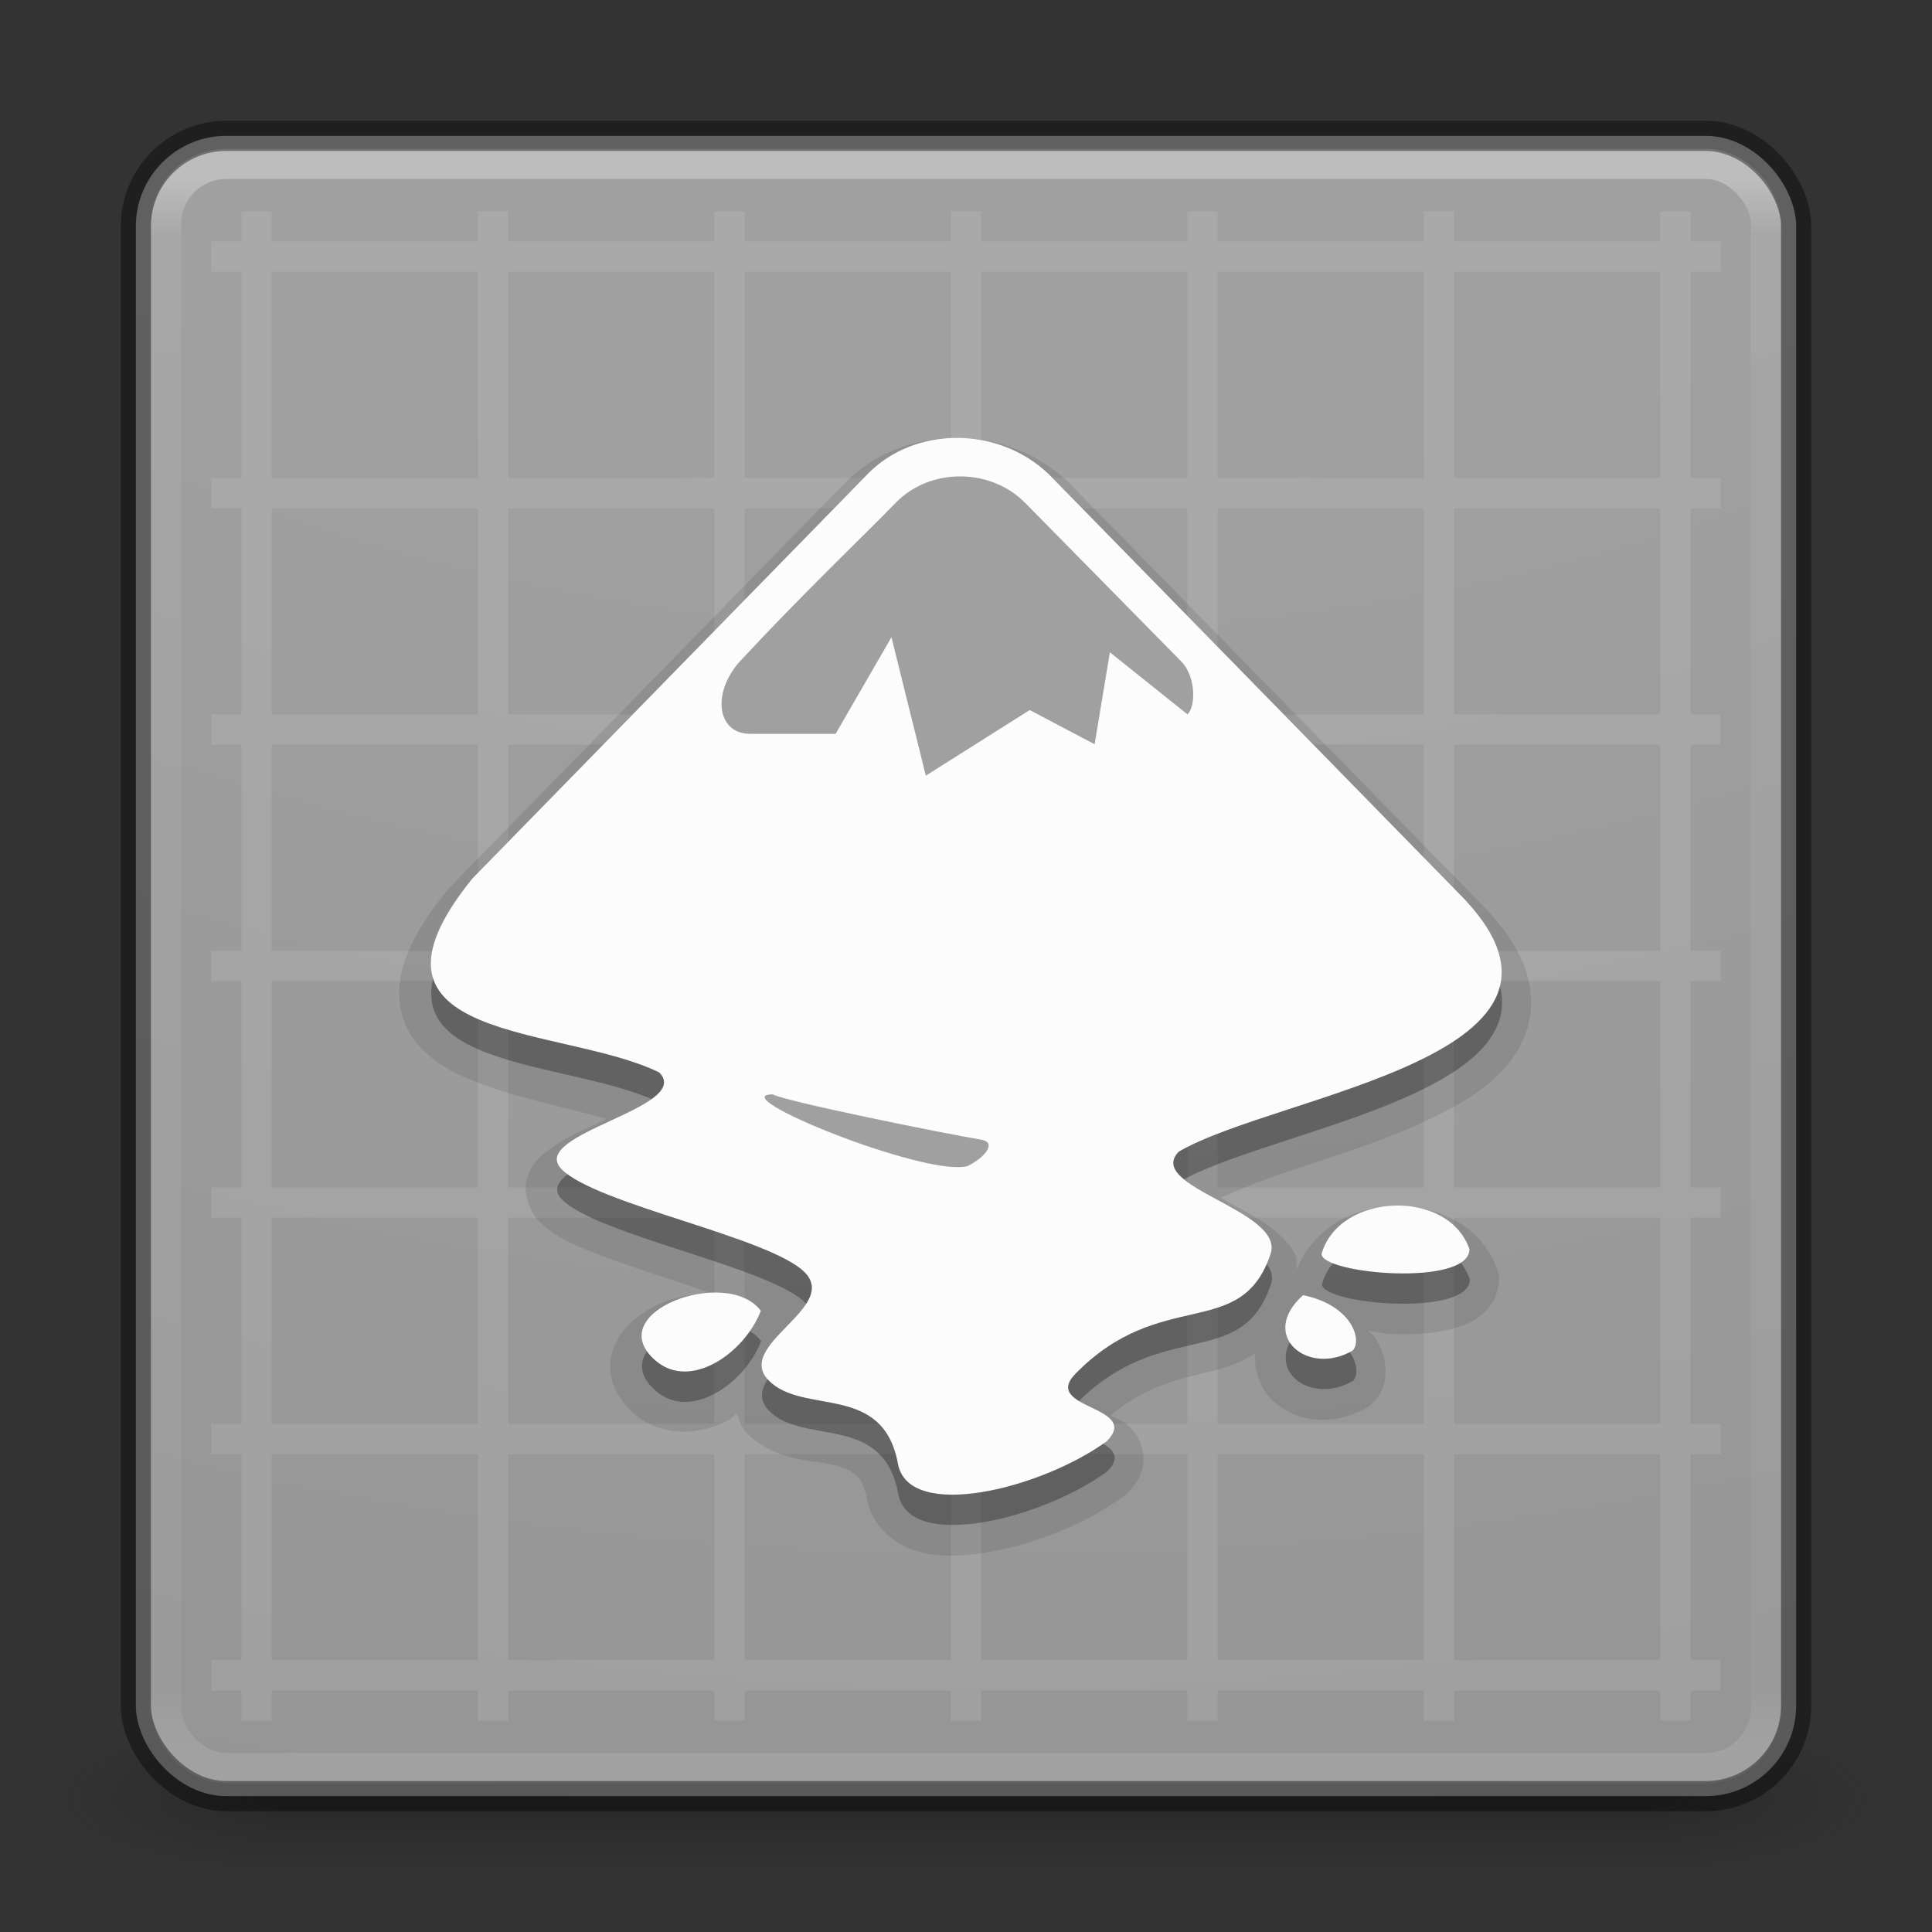 <?xml version="1.0" encoding="UTF-8" standalone="no"?>
<!-- Created with Inkscape (http://www.inkscape.org/) -->

<svg
   xmlns:dc="http://purl.org/dc/elements/1.1/"
   xmlns:cc="http://creativecommons.org/ns#"
   xmlns:rdf="http://www.w3.org/1999/02/22-rdf-syntax-ns#"
   xmlns:svg="http://www.w3.org/2000/svg"
   xmlns="http://www.w3.org/2000/svg"
   xmlns:xlink="http://www.w3.org/1999/xlink"
   xmlns:sodipodi="http://sodipodi.sourceforge.net/DTD/sodipodi-0.dtd"
   xmlns:inkscape="http://www.inkscape.org/namespaces/inkscape"
   version="1.1"
   width="64"
   height="64"
   id="svg6333"
   inkscape:version="0.91 r13725"
   sodipodi:docname="inkscape_64.svg">
  <rect width="100%" height="100%" fill="#333333" stroke="none"/>
  <sodipodi:namedview
     pagecolor="#ffffff"
     bordercolor="#666666"
     borderopacity="1"
     objecttolerance="10"
     gridtolerance="10"
     guidetolerance="10"
     inkscape:pageopacity="0"
     inkscape:pageshadow="2"
     inkscape:window-width="1366"
     inkscape:window-height="705"
     id="namedview49"
     showgrid="false"
     inkscape:zoom="8.3125"
     inkscape:cx="32"
     inkscape:cy="32"
     inkscape:window-x="0"
     inkscape:window-y="30"
     inkscape:window-maximized="1"
     inkscape:current-layer="svg6333"
     showguides="true"
     inkscape:guide-bbox="true">
    <sodipodi:guide
       position="3.668,37.754"
       orientation="1,0"
       id="guide4206" />
    <sodipodi:guide
       position="42.646,3.974"
       orientation="0,1"
       id="guide4208" />
    <sodipodi:guide
       position="60.071,27.208"
       orientation="1,0"
       id="guide4210" />
    <sodipodi:guide
       position="44.786,60.071"
       orientation="0,1"
       id="guide4212" />
  </sodipodi:namedview>
  <defs
     id="defs6335">
    <linearGradient
       x1="167.983"
       y1="8.508"
       x2="167.983"
       y2="54.78"
       id="linearGradient5809"
       xlink:href="#linearGradient5803"
       gradientUnits="userSpaceOnUse"
       gradientTransform="translate(-130,1.759402e-6)" />
    <linearGradient
       id="linearGradient5803">
      <stop
         id="stop5805"
         style="stop-color:#fff5ef;stop-opacity:1"
         offset="0" />
      <stop
         id="stop5807"
         style="stop-color:#fef8dd;stop-opacity:1"
         offset="1" />
    </linearGradient>
    <linearGradient
       x1="27.096"
       y1="10.881"
       x2="27.096"
       y2="39.151"
       id="linearGradient5801"
       xlink:href="#linearGradient3895-9-0-3-5-2-0-4-9"
       gradientUnits="userSpaceOnUse"
       gradientTransform="matrix(1.41,0,0,1.41,0.391,-2.256)" />
    <linearGradient
       id="linearGradient3895-9-0-3-5-2-0-4-9">
      <stop
         id="stop3897-0-5-7-89-6-6-7-0"
         style="stop-color:#dc5639;stop-opacity:1"
         offset="0" />
      <stop
         id="stop3899-8-7-06-3-8-3-8-0"
         style="stop-color:#9d0f0f;stop-opacity:1"
         offset="1" />
    </linearGradient>
    <linearGradient
       x1="24"
       y1="5"
       x2="24"
       y2="43"
       id="linearGradient3381-5-4"
       xlink:href="#linearGradient3924-2-2-5-8"
       gradientUnits="userSpaceOnUse"
       gradientTransform="matrix(1.432,0,0,1.436,-2.378,-2.471)" />
    <linearGradient
       id="linearGradient3924-2-2-5-8">
      <stop
         id="stop3926-9-4-9-6"
         style="stop-color:#ffffff;stop-opacity:1"
         offset="0" />
      <stop
         id="stop3928-9-8-6-5"
         style="stop-color:#ffffff;stop-opacity:0.235"
         offset="0.063" />
      <stop
         id="stop3930-3-5-1-7"
         style="stop-color:#ffffff;stop-opacity:0.157"
         offset="0.951" />
      <stop
         id="stop3932-8-0-4-8"
         style="stop-color:#ffffff;stop-opacity:0.392"
         offset="1" />
    </linearGradient>
    <radialGradient
       cx="6.73"
       cy="9.957"
       r="12.672"
       fx="6.2"
       fy="9.957"
       id="radialGradient3402-7-1-6"
       xlink:href="#linearGradient2867-449-88-871-390-598-476-591-434-148-57-177-8-3-3-6-4-8-8-8"
       gradientUnits="userSpaceOnUse"
       gradientTransform="matrix(0,13.394,-16.444,0,196.902,-114.894)" />
    <linearGradient
       id="linearGradient2867-449-88-871-390-598-476-591-434-148-57-177-8-3-3-6-4-8-8-8">
      <stop
         id="stop3750-1-0-7-6-6-1-3-9"
         style="stop-color:#ffcd7d;stop-opacity:1"
         offset="0" />
      <stop
         id="stop3752-3-7-4-0-32-8-923-0"
         style="stop-color:#fc8f36;stop-opacity:1"
         offset="0.262" />
      <stop
         id="stop3754-1-8-5-2-7-6-7-1"
         style="stop-color:#e23a0e;stop-opacity:1"
         offset="0.705" />
      <stop
         id="stop3756-1-6-2-6-6-1-96-6"
         style="stop-color:#ac441f;stop-opacity:1"
         offset="1" />
    </linearGradient>
    <radialGradient
       cx="4.993"
       cy="43.5"
       r="2.5"
       fx="4.993"
       fy="43.5"
       id="radialGradient3337-2-2"
       xlink:href="#linearGradient3688-166-749-4-0-3-8"
       gradientUnits="userSpaceOnUse"
       gradientTransform="matrix(2.004,0,0,1.4,27.988,-17.4)" />
    <linearGradient
       id="linearGradient3688-166-749-4-0-3-8">
      <stop
         id="stop2883-4-0-1-8"
         style="stop-color:#181818;stop-opacity:1"
         offset="0" />
      <stop
         id="stop2885-9-2-9-6"
         style="stop-color:#181818;stop-opacity:0"
         offset="1" />
    </linearGradient>
    <radialGradient
       cx="4.993"
       cy="43.5"
       r="2.5"
       fx="4.993"
       fy="43.5"
       id="radialGradient3339-1-4"
       xlink:href="#linearGradient3688-464-309-9-2-4-2"
       gradientUnits="userSpaceOnUse"
       gradientTransform="matrix(2.004,0,0,1.4,-20.012,-104.4)" />
    <linearGradient
       id="linearGradient3688-464-309-9-2-4-2">
      <stop
         id="stop2889-7-9-6-9"
         style="stop-color:#181818;stop-opacity:1"
         offset="0" />
      <stop
         id="stop2891-6-6-1-7"
         style="stop-color:#181818;stop-opacity:0"
         offset="1" />
    </linearGradient>
    <linearGradient
       id="linearGradient3702-501-757-8-4-1-1">
      <stop
         id="stop2895-8-9-9-1"
         style="stop-color:#181818;stop-opacity:0"
         offset="0" />
      <stop
         id="stop2897-7-8-7-7"
         style="stop-color:#181818;stop-opacity:1"
         offset="0.5" />
      <stop
         id="stop2899-4-5-1-5"
         style="stop-color:#181818;stop-opacity:0"
         offset="1" />
    </linearGradient>
    <linearGradient
       x1="25.058"
       y1="47.028"
       x2="25.058"
       y2="39.999"
       id="linearGradient6394"
       xlink:href="#linearGradient3702-501-757-8-4-1-1"
       gradientUnits="userSpaceOnUse" />
    <linearGradient
       id="linearGradient2867-449-88-871-390-598-476-591-434-148-57-177-8-3-3-6-4-8-8-8-2">
      <stop
         id="stop3750-1-0-7-6-6-1-3-9-3"
         style="stop-color:#29abe2;stop-opacity:1"
         offset="0" />
      <stop
         id="stop3752-3-7-4-0-32-8-923-0-5"
         style="stop-color:#28aae1;stop-opacity:1"
         offset="0.262" />
      <stop
         id="stop3754-1-8-5-2-7-6-7-1-0"
         style="stop-color:#1d99d6;stop-opacity:1"
         offset="0.705" />
      <stop
         id="stop3756-1-6-2-6-6-1-96-6-6"
         style="stop-color:#0274bd;stop-opacity:1"
         offset="1" />
    </linearGradient>
    <radialGradient
       id="radialGradient3045"
       gradientUnits="userSpaceOnUse"
       cy="8.45"
       cx="11.546"
       gradientTransform="matrix(2.7074744e-8,3.257,-3.445,-6.0002583e-8,-26.465,-23.222)"
       r="20">
      <stop
         id="stop3750-6-3-7-0-5-3-5-7"
         stop-color="#a0a0a0"
         offset="0" />
      <stop
         id="stop3752-3-7-7-6-4-4-3-4"
         stop-color="#a0a0a0"
         offset=".262" />
      <stop
         id="stop3754-1-7-4-6-36-7-7-2-4"
         stop-color="#8e8e8e"
         offset=".705" />
      <stop
         id="stop3756-7-5-7-1-4-3-1-7"
         stop-color="#666"
         offset="1" />
    </radialGradient>
    <linearGradient
       id="linearGradient3037"
       y2="43"
       gradientUnits="userSpaceOnUse"
       x2="24"
       gradientTransform="matrix(1.394,0,0,1.394,-1.577,-1.469)"
       y1="5"
       x1="24">
      <stop
         id="stop3926-2-0"
         stop-color="#fff"
         offset="0" />
      <stop
         id="stop3928-2-0"
         stop-color="#fff"
         stop-opacity=".235"
         offset=".063" />
      <stop
         id="stop3930-6-1"
         stop-color="#fff"
         stop-opacity=".157"
         offset=".951" />
      <stop
         id="stop3932-1-6"
         stop-color="#fff"
         stop-opacity=".392"
         offset="1" />
    </linearGradient>
    <radialGradient
       gradientTransform="matrix(2.004,0,0,1.4,27.988,-17.4)"
       gradientUnits="userSpaceOnUse"
       xlink:href="#linearGradient3688-166-749-4-0-3-8"
       id="radialGradient2873-966-168-714"
       fy="43.5"
       fx="4.993"
       r="2.5"
       cy="43.5"
       cx="4.993" />
    <radialGradient
       gradientTransform="matrix(2.004,0,0,1.4,-20.012,-104.4)"
       gradientUnits="userSpaceOnUse"
       xlink:href="#linearGradient3688-166-749-4-0-3-8"
       id="radialGradient2875-742-326-419"
       fy="43.5"
       fx="4.993"
       r="2.5"
       cy="43.5"
       cx="4.993" />
    <radialGradient
       r="12.672"
       fy="9.957"
       fx="6.2"
       cy="9.957"
       cx="6.73"
       gradientTransform="matrix(0,13.394,-16.444,0,196.902,-114.894)"
       gradientUnits="userSpaceOnUse"
       id="radialGradient4147"
       xlink:href="#radialGradient3045" />
    <linearGradient
       id="linearGradient2867-449-88-871-390-598-476-591-434-148-57-177-8-3-3-6-4-8-8-8-5">
      <stop
         id="stop3750-1-0-7-6-6-1-3-9-3-3"
         style="stop-color:#919caf;stop-opacity:1;"
         offset="0" />
      <stop
         id="stop3752-3-7-4-0-32-8-923-0-7"
         style="stop-color:#68758e;stop-opacity:1;"
         offset="0.262" />
      <stop
         id="stop3754-1-8-5-2-7-6-7-1-9"
         style="stop-color:#485a6c;stop-opacity:1;"
         offset="0.705" />
      <stop
         id="stop3756-1-6-2-6-6-1-96-6-0"
         style="stop-color:#444c5c;stop-opacity:1;"
         offset="1" />
    </linearGradient>
    <linearGradient
       y2="42.092"
       x2="24"
       y1="5.909"
       x1="24"
       gradientTransform="matrix(1.432,0,0,1.436,-2.378,-2.471)"
       gradientUnits="userSpaceOnUse"
       id="linearGradient3904"
       xlink:href="#linearGradient4270" />
    <linearGradient
       id="linearGradient4270">
      <stop
         id="stop4272"
         style="stop-color:#ffffff;stop-opacity:1"
         offset="0" />
      <stop
         id="stop4274"
         style="stop-color:#ffffff;stop-opacity:0.235"
         offset="0.035" />
      <stop
         id="stop4276"
         style="stop-color:#ffffff;stop-opacity:0.157"
         offset="0.962" />
      <stop
         id="stop4278"
         style="stop-color:#ffffff;stop-opacity:0.392"
         offset="1" />
    </linearGradient>
    <linearGradient
       inkscape:collect="always"
       xlink:href="#linearGradient3702-501-757-8-4-1-1"
       id="linearGradient4264"
       gradientUnits="userSpaceOnUse"
       x1="25.058"
       y1="47.028"
       x2="25.058"
       y2="39.999" />
  </defs>
  <g
     style="display:inline"
     id="g2036"
     transform="matrix(1.5,0,0,0.556,-4,35.889)">
    <g
       style="opacity:0.4"
       id="g3712"
       transform="matrix(1.053,0,0,1.286,-1.263,-13.429)">
      <rect
         style="fill:url(#radialGradient2873-966-168-714);fill-opacity:1;stroke:none"
         id="rect2801"
         y="40"
         x="38"
         height="7"
         width="5" />
      <rect
         style="fill:url(#radialGradient2875-742-326-419);fill-opacity:1;stroke:none"
         id="rect3696"
         transform="scale(-1,-1)"
         y="-47"
         x="-10"
         height="7"
         width="5" />
      <rect
         style="fill:url(#linearGradient4264);fill-opacity:1;stroke:none"
         id="rect3700"
         y="40"
         x="10"
         height="7"
         width="28" />
    </g>
  </g>
  <rect
     width="55"
     height="55"
     rx="3"
     ry="3"
     x="4.5"
     y="4.5"
     id="rect5505-21-3-8-5-2-9"
     style="color:#000000;display:inline;overflow:visible;visibility:visible;fill:url(#radialGradient4147);fill-opacity:1.0;fill-rule:nonzero;stroke:none;stroke-width:1;marker:none;enable-background:accumulate" />
  <path
     style="color:#000000;font-style:normal;font-variant:normal;font-weight:normal;font-stretch:normal;font-size:medium;line-height:normal;font-family:sans-serif;text-indent:0;text-align:start;text-decoration:none;text-decoration-line:none;text-decoration-style:solid;text-decoration-color:#000000;letter-spacing:normal;word-spacing:normal;text-transform:none;direction:ltr;block-progression:tb;writing-mode:lr-tb;baseline-shift:baseline;text-anchor:start;white-space:normal;clip-rule:nonzero;display:inline;overflow:visible;visibility:visible;opacity:0.1;isolation:auto;mix-blend-mode:normal;color-interpolation:sRGB;color-interpolation-filters:linearRGB;solid-color:#000000;solid-opacity:1;fill:#ffffff;fill-opacity:1;fill-rule:evenodd;stroke:none;stroke-width:1px;stroke-linecap:butt;stroke-linejoin:miter;stroke-miterlimit:4;stroke-dasharray:none;stroke-dashoffset:0;stroke-opacity:1;color-rendering:auto;image-rendering:auto;shape-rendering:auto;text-rendering:auto;enable-background:accumulate"
     d="M 8 7 L 8 8 L 7 8 L 7 9 L 8 9 L 8 15.834 L 7 15.834 L 7 16.834 L 8 16.834 L 8 23.666 L 7 23.666 L 7 24.666 L 8 24.666 L 8 31.5 L 7 31.5 L 7 32.5 L 8 32.5 L 8 39.334 L 7 39.334 L 7 40.334 L 8 40.334 L 8 47.166 L 7 47.166 L 7 48.166 L 8 48.166 L 8 55 L 7 55 L 7 56 L 8 56 L 8 57 L 9 57 L 9 56 L 15.834 56 L 15.834 57 L 16.834 57 L 16.834 56 L 23.666 56 L 23.666 57 L 24.666 57 L 24.666 56 L 31.5 56 L 31.5 57 L 32.5 57 L 32.5 56 L 39.334 56 L 39.334 57 L 40.334 57 L 40.334 56 L 47.166 56 L 47.166 57 L 48.166 57 L 48.166 56 L 55 56 L 55 57 L 56 57 L 56 56 L 57 56 L 57 55 L 56 55 L 56 48.166 L 57 48.166 L 57 47.166 L 56 47.166 L 56 40.334 L 57 40.334 L 57 39.334 L 56 39.334 L 56 32.5 L 57 32.5 L 57 31.5 L 56 31.5 L 56 24.666 L 57 24.666 L 57 23.666 L 56 23.666 L 56 16.834 L 57 16.834 L 57 15.834 L 56 15.834 L 56 9 L 57 9 L 57 8 L 56 8 L 56 7 L 55 7 L 55 8 L 48.166 8 L 48.166 7 L 47.166 7 L 47.166 8 L 40.334 8 L 40.334 7 L 39.334 7 L 39.334 8 L 32.5 8 L 32.5 7 L 31.5 7 L 31.5 8 L 24.666 8 L 24.666 7 L 23.666 7 L 23.666 8 L 16.834 8 L 16.834 7 L 15.834 7 L 15.834 8 L 9 8 L 9 7 L 8 7 z M 9 9 L 15.834 9 L 15.834 15.834 L 9 15.834 L 9 9 z M 16.834 9 L 23.666 9 L 23.666 15.834 L 16.834 15.834 L 16.834 9 z M 24.666 9 L 31.5 9 L 31.5 15.834 L 24.666 15.834 L 24.666 9 z M 32.5 9 L 39.334 9 L 39.334 15.834 L 32.5 15.834 L 32.5 9 z M 40.334 9 L 47.166 9 L 47.166 15.834 L 40.334 15.834 L 40.334 9 z M 48.166 9 L 55 9 L 55 15.834 L 48.166 15.834 L 48.166 9 z M 9 16.834 L 15.834 16.834 L 15.834 23.666 L 9 23.666 L 9 16.834 z M 16.834 16.834 L 23.666 16.834 L 23.666 23.666 L 16.834 23.666 L 16.834 16.834 z M 24.666 16.834 L 31.5 16.834 L 31.5 23.666 L 24.666 23.666 L 24.666 16.834 z M 32.5 16.834 L 39.334 16.834 L 39.334 23.666 L 32.5 23.666 L 32.5 16.834 z M 40.334 16.834 L 47.166 16.834 L 47.166 23.666 L 40.334 23.666 L 40.334 16.834 z M 48.166 16.834 L 55 16.834 L 55 23.666 L 48.166 23.666 L 48.166 16.834 z M 9 24.666 L 15.834 24.666 L 15.834 31.5 L 9 31.5 L 9 24.666 z M 16.834 24.666 L 23.666 24.666 L 23.666 31.5 L 16.834 31.5 L 16.834 24.666 z M 24.666 24.666 L 31.5 24.666 L 31.5 31.5 L 24.666 31.5 L 24.666 24.666 z M 32.5 24.666 L 39.334 24.666 L 39.334 31.5 L 32.5 31.5 L 32.5 24.666 z M 40.334 24.666 L 47.166 24.666 L 47.166 31.5 L 40.334 31.5 L 40.334 24.666 z M 48.166 24.666 L 55 24.666 L 55 31.5 L 48.166 31.5 L 48.166 24.666 z M 9 32.5 L 15.834 32.5 L 15.834 39.334 L 9 39.334 L 9 32.5 z M 16.834 32.5 L 23.666 32.5 L 23.666 39.334 L 16.834 39.334 L 16.834 32.5 z M 24.666 32.5 L 31.5 32.5 L 31.5 39.334 L 24.666 39.334 L 24.666 32.5 z M 32.5 32.5 L 39.334 32.5 L 39.334 39.334 L 32.5 39.334 L 32.5 32.5 z M 40.334 32.5 L 47.166 32.5 L 47.166 39.334 L 40.334 39.334 L 40.334 32.5 z M 48.166 32.5 L 55 32.5 L 55 39.334 L 48.166 39.334 L 48.166 32.5 z M 9 40.334 L 15.834 40.334 L 15.834 47.166 L 9 47.166 L 9 40.334 z M 16.834 40.334 L 23.666 40.334 L 23.666 47.166 L 16.834 47.166 L 16.834 40.334 z M 24.666 40.334 L 31.5 40.334 L 31.5 47.166 L 24.666 47.166 L 24.666 40.334 z M 32.5 40.334 L 39.334 40.334 L 39.334 47.166 L 32.5 47.166 L 32.5 40.334 z M 40.334 40.334 L 47.166 40.334 L 47.166 47.166 L 40.334 47.166 L 40.334 40.334 z M 48.166 40.334 L 55 40.334 L 55 47.166 L 48.166 47.166 L 48.166 40.334 z M 9 48.166 L 15.834 48.166 L 15.834 55 L 9 55 L 9 48.166 z M 16.834 48.166 L 23.666 48.166 L 23.666 55 L 16.834 55 L 16.834 48.166 z M 24.666 48.166 L 31.5 48.166 L 31.5 55 L 24.666 55 L 24.666 48.166 z M 32.5 48.166 L 39.334 48.166 L 39.334 55 L 32.5 55 L 32.5 48.166 z M 40.334 48.166 L 47.166 48.166 L 47.166 55 L 40.334 55 L 40.334 48.166 z M 48.166 48.166 L 55 48.166 L 55 55 L 48.166 55 L 48.166 48.166 z "
     id="path4218" />
  <rect
     style="opacity:0.3;fill:none;stroke:url(#linearGradient3904);stroke-width:1;stroke-linecap:round;stroke-linejoin:round;stroke-miterlimit:4;stroke-dasharray:none;stroke-dashoffset:0;stroke-opacity:1"
     id="rect6741"
     y="5.429"
     x="5.5"
     ry="2"
     rx="2"
     height="53.142"
     width="53" />
  <rect
     style="color:#000000;display:inline;overflow:visible;visibility:visible;opacity:0.4;fill:none;stroke:#000000;stroke-width:1;stroke-linecap:round;stroke-linejoin:round;stroke-miterlimit:4;stroke-dasharray:none;stroke-dashoffset:0;stroke-opacity:1;marker:none;enable-background:accumulate"
     id="rect5505-21-9"
     y="4.5"
     x="4.5"
     ry="3"
     rx="3"
     height="55"
     width="55" />
  <g
     id="g3824-35-2"
     transform="matrix(1.394,0,0,1.394,-143.927,-32.977)"
     style="fill:#000000;fill-opacity:1;stroke:none" />
  <g
     id="g3824"
     transform="matrix(1.394,0,0,1.394,-1.442,-0.449)"
     style="opacity:0.1;fill:none;fill-opacity:1;stroke:#000000;stroke-width:1.435;stroke-miterlimit:4;stroke-dasharray:none;stroke-opacity:1">
    <path
       style="color:#000000;font-style:normal;font-variant:normal;font-weight:normal;font-stretch:normal;font-size:medium;line-height:normal;font-family:sans-serif;text-indent:0;text-align:start;text-decoration:none;text-decoration-line:none;text-decoration-style:solid;text-decoration-color:#000000;letter-spacing:normal;word-spacing:normal;text-transform:none;direction:ltr;block-progression:tb;writing-mode:lr-tb;baseline-shift:baseline;text-anchor:start;white-space:normal;clip-rule:nonzero;display:inline;overflow:visible;visibility:visible;opacity:1;isolation:auto;mix-blend-mode:normal;color-interpolation:sRGB;color-interpolation-filters:linearRGB;solid-color:#000000;solid-opacity:1;fill:#000000;fill-opacity:1;fill-rule:nonzero;stroke:none;stroke-width:2;stroke-linecap:butt;stroke-linejoin:miter;stroke-miterlimit:4;stroke-dasharray:none;stroke-dashoffset:0;stroke-opacity:1;color-rendering:auto;image-rendering:auto;shape-rendering:auto;text-rendering:auto;enable-background:accumulate"
       d="m -64.58,-1.428 c -1.34,-0.003 -2.694,0.485 -3.688,1.502 l -13.123,13.428 -0.029,0.037 c -1.186,1.469 -1.758,2.691 -1.555,3.889 0.203,1.198 1.2,1.913 2.188,2.332 1.549,0.657 3.235,0.949 4.623,1.35 -0.132,0.065 -0.179,0.104 -0.32,0.17 -0.548,0.254 -1.124,0.496 -1.629,0.889 -0.253,0.196 -0.537,0.44 -0.674,0.918 -0.137,0.478 0.084,1.088 0.389,1.4 0.526,0.537 1.164,0.792 1.928,1.094 0.764,0.302 1.642,0.586 2.506,0.867 0.47,0.153 0.864,0.299 1.301,0.449 -0.05,0.001 -0.103,-0.02 -0.152,-0.018 -0.963,0.051 -1.891,0.352 -2.582,1.027 -0.345,0.338 -0.648,0.84 -0.635,1.439 0.013,0.599 0.351,1.142 0.807,1.537 0.928,0.803 2.221,0.687 3.113,0.195 0.101,-0.056 0.171,-0.151 0.268,-0.215 0.093,0.218 0.149,0.458 0.307,0.619 0.951,0.973 2.151,0.907 2.867,1.078 0.358,0.085 0.597,0.19 0.754,0.328 0.157,0.138 0.298,0.325 0.391,0.832 0.158,0.861 0.907,1.489 1.635,1.699 0.728,0.21 1.496,0.177 2.295,0.047 1.598,-0.261 3.315,-0.953 4.566,-1.869 l 0.068,-0.049 0.057,-0.059 c 0.225,-0.23 0.433,-0.506 0.506,-0.9 0.073,-0.394 -0.078,-0.839 -0.271,-1.088 -0.302,-0.39 -0.564,-0.46 -0.809,-0.566 1.031,-0.861 1.963,-1.145 2.975,-1.381 0.579,-0.135 1.208,-0.283 1.816,-0.678 -0.044,0.592 0.188,1.176 0.574,1.549 0.794,0.767 2.061,0.863 3.137,0.23 l 0.111,-0.066 0.094,-0.094 c 0.347,-0.352 0.422,-0.785 0.396,-1.15 -0.025,-0.365 -0.154,-0.705 -0.361,-1.02 -0.049,-0.075 -0.146,-0.126 -0.205,-0.197 0.289,0.033 0.546,0.099 0.85,0.107 0.678,0.019 1.353,-0.015 1.975,-0.186 0.311,-0.085 0.617,-0.199 0.916,-0.438 0.299,-0.239 0.586,-0.694 0.586,-1.176 l 0,-0.168 -0.055,-0.158 c -0.526,-1.521 -2.093,-2.165 -3.475,-2.117 -1.295,0.045 -2.633,0.761 -3.166,2.109 -0.029,-0.155 0.029,-0.334 -0.033,-0.461 -0.172,-0.35 -0.41,-0.588 -0.65,-0.789 -0.481,-0.401 -1.021,-0.675 -1.5,-0.934 -0.157,-0.085 -0.191,-0.121 -0.326,-0.201 0.706,-0.303 1.431,-0.607 2.484,-0.951 1.442,-0.471 3.034,-0.98 4.414,-1.637 1.38,-0.656 2.636,-1.438 3.166,-2.777 0.265,-0.669 0.274,-1.463 0.006,-2.211 -0.269,-0.748 -0.776,-1.464 -1.52,-2.207 L -60.846,0.062 l -0.01,-0.01 c -1.029,-0.988 -2.385,-1.478 -3.725,-1.48 z"
       transform="matrix(0.718,0,0,0.718,70.125,11.752)"
       id="path5"
       inkscape:connector-curvature="0" />
  </g>
  <g
     id="g3824-35"
     transform="matrix(1.394,0,0,1.394,-47.643,-17.048)"
     style="opacity:0.3;fill:#000000;fill-opacity:1;stroke:none">
    <path
       inkscape:connector-curvature="0"
       style="fill:#000000;fill-opacity:1;stroke:none"
       d="m 56.932,23.357 c -0.787,-0.002 -1.567,0.284 -2.132,0.862 l -9.393,9.612 c -3.174,3.931 2.16,3.473 4.447,4.605 0.82,0.838 -3.144,1.458 -2.324,2.297 0.82,0.838 4.96,1.616 5.781,2.454 0.82,0.838 -1.679,1.728 -0.859,2.566 0.82,0.838 2.717,0.043 3.072,1.979 0.253,1.383 3.419,0.595 4.967,-0.538 0.82,-0.839 -1.569,-0.759 -0.748,-1.598 2.04,-2.086 3.938,-0.759 4.636,-2.849 0.345,-1.033 -3.002,-1.592 -2.181,-2.43 2.36,-1.378 10.518,-2.275 6.647,-6.146 l -9.738,-9.952 c -0.595,-0.572 -1.39,-0.86 -2.177,-0.862 z m 10.384,18.242 c -0.764,0.026 -1.518,0.417 -1.725,1.149 0,0.477 3.515,0.789 3.515,-0.114 -0.25,-0.724 -1.026,-1.062 -1.79,-1.036 z m -16.255,2.069 c -1.065,0.057 -2.206,0.828 -1.298,1.615 0.832,0.72 2.116,-0.18 2.502,-1.184 -0.252,-0.335 -0.72,-0.456 -1.204,-0.43 z m 14.089,0.06 c -1.073,0.962 0.121,1.938 1.179,1.316 0.236,-0.239 -0.007,-1.077 -1.179,-1.316 z"
       id="path5-62" />
  </g>
  <g
     id="g3824-3"
     transform="matrix(1.394,0,0,1.394,-1.447,-1.446)">
    <path
       style="fill:#fcfcfc"
       inkscape:connector-curvature="0"
       id="path5-6"
       d="m 21.653,12.306 -9.394,9.613 c -3.174,3.93 2.16,3.473 4.447,4.605 0.82,0.838 -3.144,1.457 -2.324,2.296 0.82,0.838 4.96,1.615 5.781,2.454 0.82,0.838 -1.679,1.728 -0.859,2.566 0.82,0.838 2.717,0.044 3.072,1.98 0.253,1.383 3.419,0.594 4.967,-0.538 0.82,-0.839 -1.569,-0.76 -0.749,-1.599 2.04,-2.086 3.939,-0.758 4.637,-2.848 0.345,-1.033 -3.003,-1.592 -2.181,-2.431 2.36,-1.378 10.517,-2.275 6.646,-6.146 l -9.737,-9.953 c -1.191,-1.143 -3.178,-1.156 -4.307,0 z m 10.79,18.529 c 0,0.477 3.514,0.789 3.514,-0.113 -0.501,-1.449 -3.098,-1.351 -3.514,0.113 z m -15.828,2.534 c 0.832,0.72 2.117,-0.179 2.503,-1.183 -0.806,-1.071 -3.824,0.038 -2.503,1.183 z m 15.388,-1.554 c -1.073,0.962 0.12,1.938 1.177,1.317 0.236,-0.239 -0.006,-1.078 -1.177,-1.317 z" />
    <path
       style="fill:#a0a0a0"
       inkscape:connector-curvature="0"
       id="path7-7"
       d="m 19.405,27.044 c 0.251,0.156 4.048,0.927 4.976,1.081 0.322,0.068 0.094,0.399 -0.35,0.623 -1,0.266 -5.85,-1.704 -4.626,-1.704 z" />
    <path
       style="fill:#a0a0a0"
       inkscape:connector-curvature="0"
       id="path9-5"
       d="m 25.392,12.98 3.716,3.775 c 0.352,0.36 0.348,1.058 0.15,1.259 l -1.845,-1.476 -0.363,2.186 -1.542,-0.814 -2.469,1.56 -0.817,-3.289 -1.327,2.295 -2.028,0 c -0.827,0 -0.924,-1.049 -0.173,-1.8 1.312,-1.416 2.817,-2.859 3.635,-3.696 0.822,-0.841 2.255,-0.817 3.061,0 z" />
  </g>
</svg>
